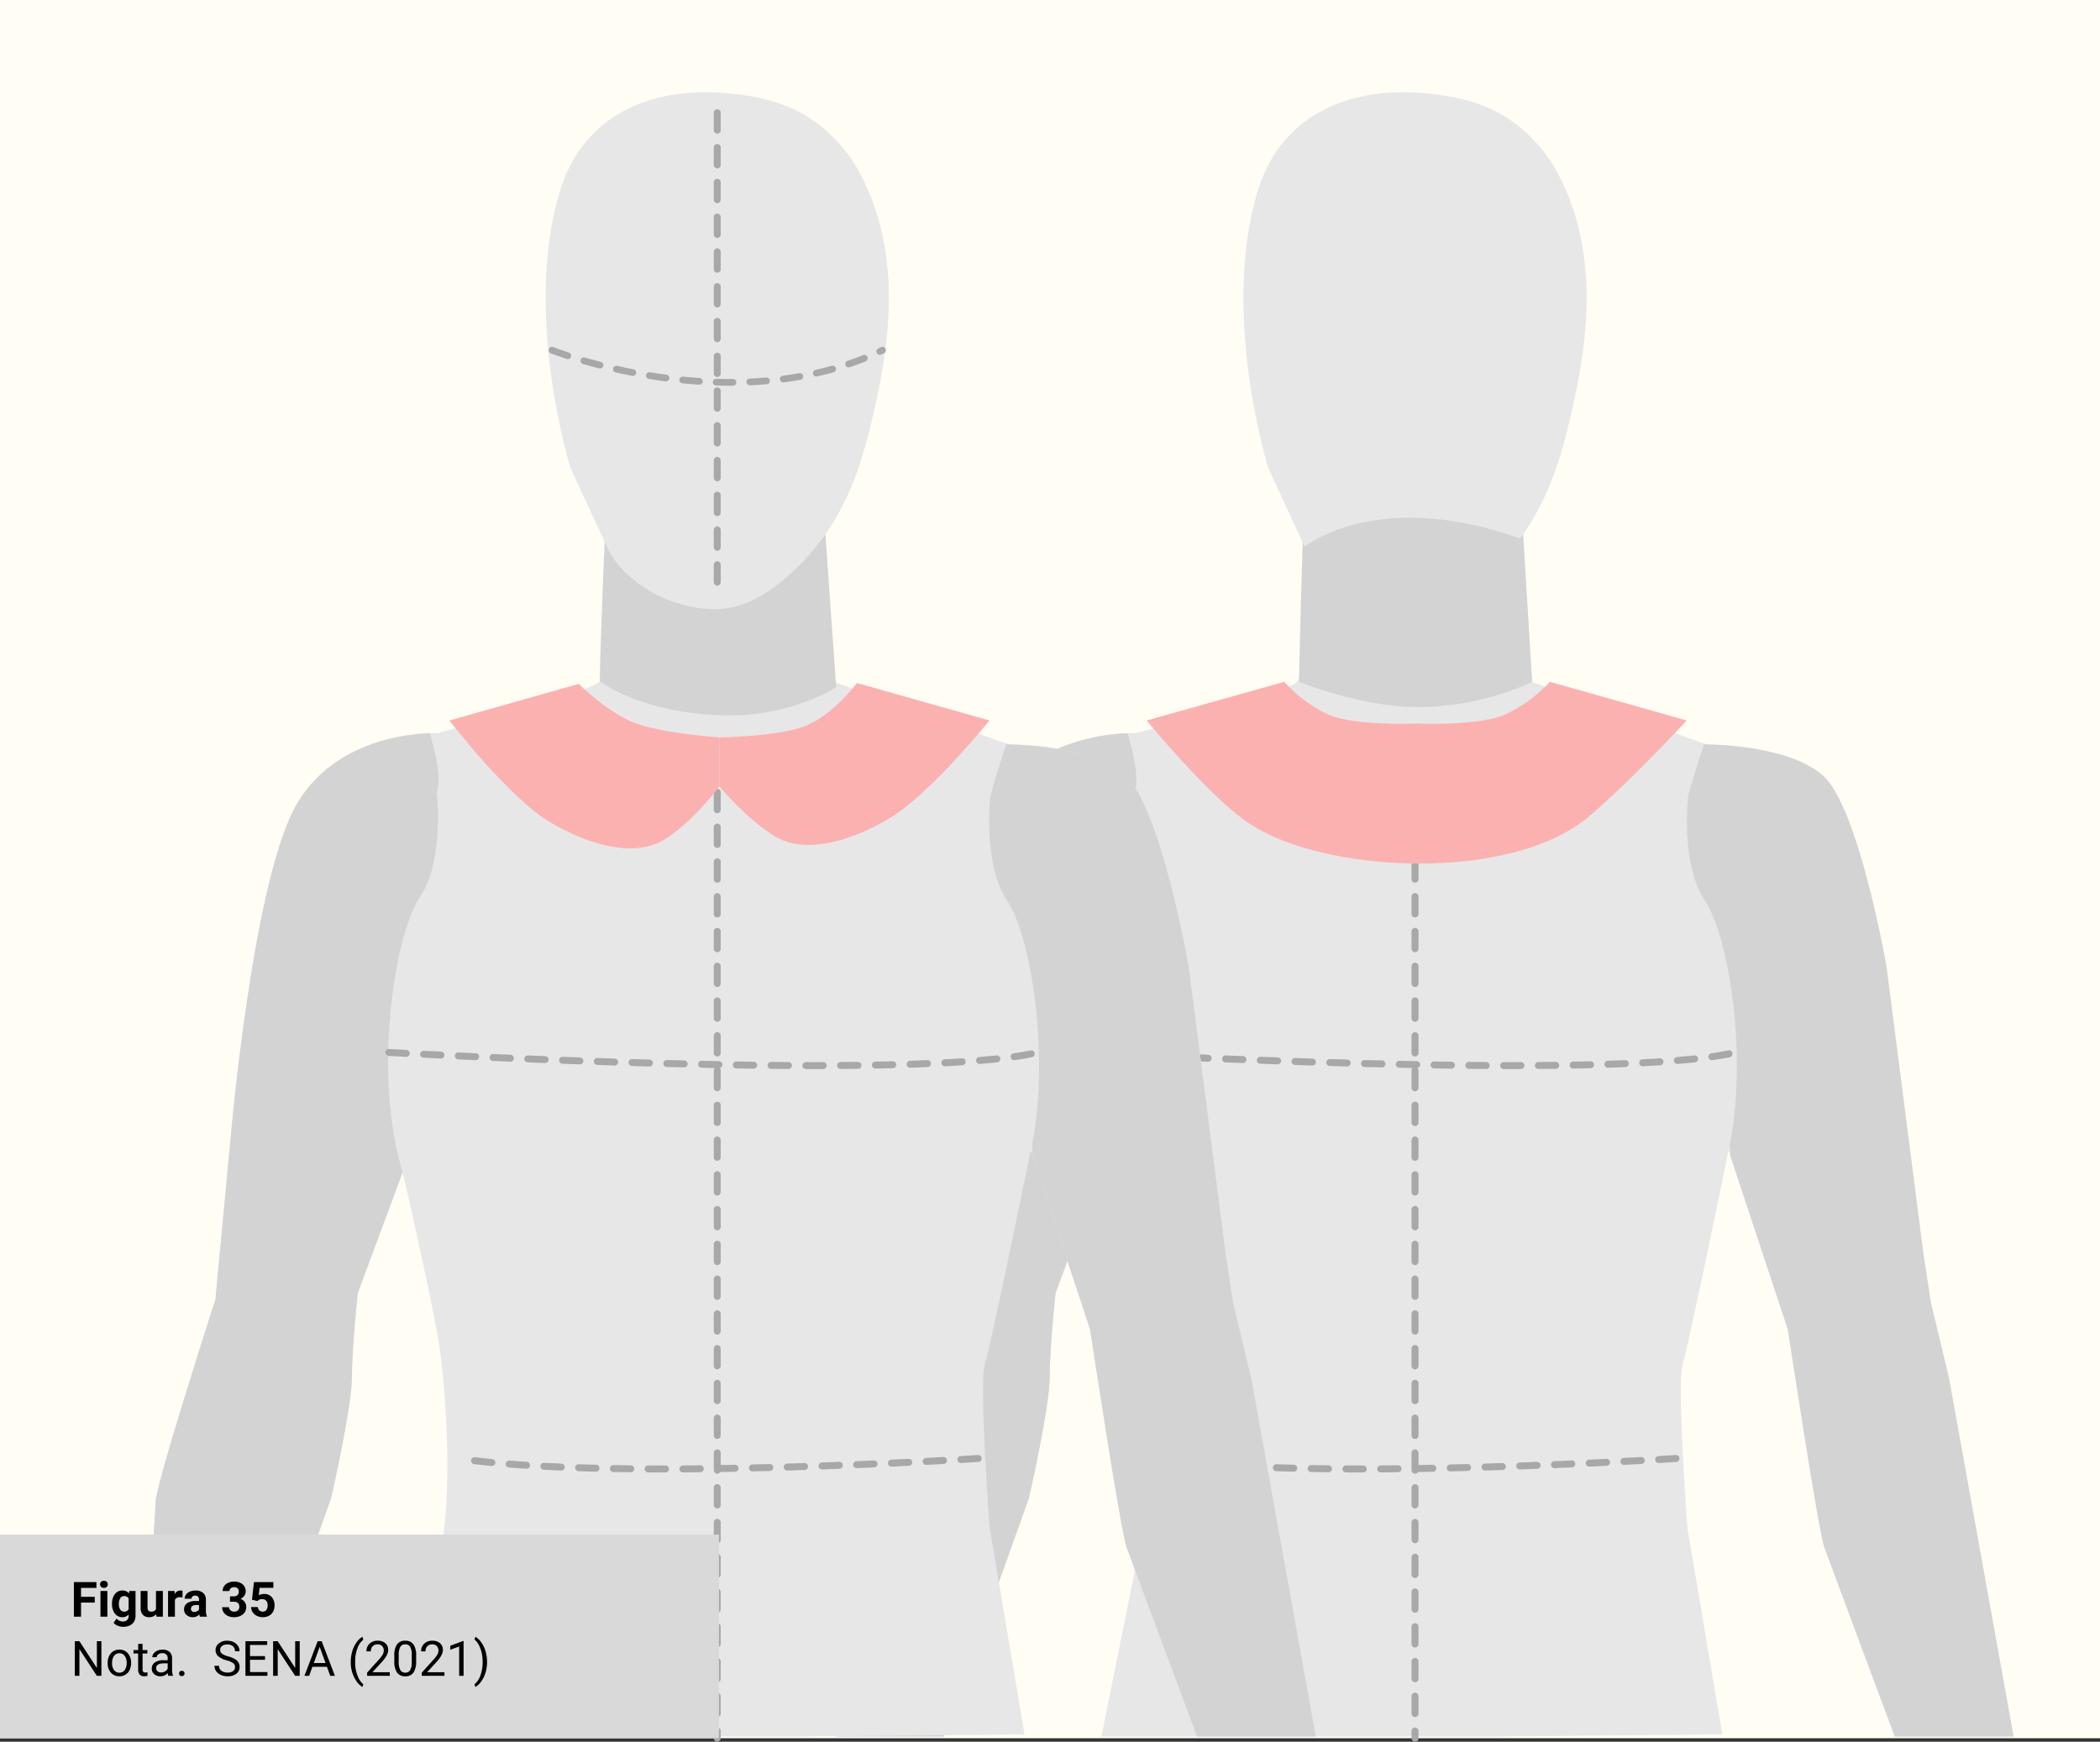 <svg xmlns="http://www.w3.org/2000/svg" width="604" height="501" viewBox="0 0 604 501">
  <rect x="0" y="0" width="604" height="501" fill="#333333" stroke="none"/>
  <g id="Grupo_55999" data-name="Grupo 55999" transform="translate(-1609.424 -4832.027)">
    <path id="Trazado_106510" data-name="Trazado 106510" d="M1789.3,5101.866"/>
    <g id="Rectángulo_5675" data-name="Rectángulo 5675">
      <rect id="Rectángulo_5692" data-name="Rectángulo 5692" width="604" height="500" transform="translate(1609.424 4832.027)" fill="#fffdf4"/>
      <rect id="Rectángulo_5693" data-name="Rectángulo 5693" width="603" height="499" transform="translate(1609.924 4832.527)" fill="#fffdf4"/>
    </g>
    <g id="Grupo_55997" data-name="Grupo 55997">
      <path id="Trazado_106511" data-name="Trazado 106511" d="M1849.931,5331.527h30.927l24.52-68.639s5.953-26.079,5.953-34.725,1.7-24.236,1.7-24.236l12.9-34.724s9.071,38.976,10.772,51.59,3.685,40.394,0,58.677-10.488,52.057-10.488,52.057h113.1l65.48-.608-10.063-59.527s-3.071-41.622-1.37-46.866,13.228-61.607,13.228-61.607l17.056,51.5s8.787,57.969,10.488,62.646,20.267,54.466,20.267,54.466h34.158l-18.567-103.08-5.244-21.827-2.126-14.031-10.63-82.63s-7.937-45.5-18.142-54.709-33.59-9.071-33.59-9.071l-50.173-18-2.835-46.205-55.7,2.41-7.228-3.449s1.134,43.654-1.7,47.055-46.677,14.929-46.677,14.929-27.4-1.323-40.252,20.032-19.276,96.756-19.276,96.756l-4.346,46.11s-17.2,53.291-17.2,58.205-4.943,67.5-4.943,67.5" fill="#e7e7e8"/>
      <g id="Grupo_55996" data-name="Grupo 55996">
        <path id="Trazado_106512" data-name="Trazado 106512" d="M1983.058,5028.179s18.178,7.322,34.433,7.238a79.986,79.986,0,0,0,32.6-7.238l-2.835-46.205-48.189-8.409-14.74,7.37S1983.218,5015.76,1983.058,5028.179Z" fill="#d3d3d3"/>
        <path id="Trazado_106513" data-name="Trazado 106513" d="M1911.331,5228.163c0-8.645,1.7-24.236,1.7-24.236l12.9-34.724c-8.693-28.3-2.268-68.457,4.913-79.04s4.914-30.236,4.914-30.236c1.293-3.878-.157-10.786-2.049-17-6.782.212-27.377,2.347-38.014,20.025-12.851,21.354-19.276,96.756-19.276,96.756l-4.346,46.11s-17.2,53.291-17.2,58.205-4.943,67.506-4.943,67.506h30.927l24.52-68.64S1911.331,5236.809,1911.331,5228.163Z" fill="#d3d3d3"/>
        <path id="Trazado_106514" data-name="Trazado 106514" d="M2169.992,5228.447l-5.244-21.827-2.126-14.031-10.63-82.63s-7.937-45.5-18.142-54.709-33.59-9.071-33.59-9.071l-.645-.231c-2.649,7.623-4.659,15.04-4.659,15.04s-2.267,19.653,4.914,30.236c6.436,9.485,12.266,42.73,7.146,69.9l.05,3.232,16.58,50.059s8.787,57.969,10.488,62.646,20.268,54.467,20.268,54.467h34.157Z" fill="#d3d3d3"/>
      </g>
      <line id="Línea_386" data-name="Línea 386" y2="272.1" transform="translate(2016.412 5059.927)" fill="none" stroke="#a8a8a8" stroke-linecap="round" stroke-linejoin="round" stroke-width="2" stroke-dasharray="5"/>
      <path id="Trazado_106515" data-name="Trazado 106515" d="M1921.961,5134.762s151.37,8.5,186.519,0" fill="none" stroke="#a8a8a8" stroke-linecap="round" stroke-linejoin="round" stroke-width="2" stroke-dasharray="5"/>
      <path id="Trazado_106516" data-name="Trazado 106516" d="M2091.472,5251.549s-103.748,6.8-149.669,0" fill="none" stroke="#a8a8a8" stroke-linecap="round" stroke-linejoin="round" stroke-width="2" stroke-dasharray="5"/>
      <path id="Trazado_106517" data-name="Trazado 106517" d="M1980.543,4999.833" fill="none" stroke="#e7e7e8" stroke-linecap="round" stroke-linejoin="round" stroke-width="2"/>
      <circle id="Elipse_4149" data-name="Elipse 4149" cx="2.344" cy="2.344" r="2.344" transform="translate(2014.557 5045.26)" fill="#e7e7e8"/>
      <path id="Trazado_106518" data-name="Trazado 106518" d="M1984.642,4989.23l.009.018c4.126-2.993,24.7-15.629,61.959-2.313,9.319-12.668,13.023-27.275,16.279-43.222,4.1-20.086,4.811-41.374-4.586-60.157a43.8,43.8,0,0,0-16.808-18.515c-7.185-4.149-15.566-5.738-23.852-6.3l-.66-.043c-20.806-1.287-39.362,7.148-45.782,28.208-10.84,35.554,3.035,79.78,3.035,79.78Z" fill="#e7e7e8"/>
    </g>
    <path id="Trazado_106519" data-name="Trazado 106519" d="M1649.238,5331.527h30.927l24.52-68.639s5.953-26.079,5.953-34.725,1.7-24.236,1.7-24.236l12.9-34.724s9.071,38.976,10.772,51.59,3.685,40.394,0,58.677-10.488,52.057-10.488,52.057h113.1l65.48-.608-10.063-59.527s-3.071-41.622-1.37-46.866,13.229-61.607,13.229-61.607l17.055,51.5s8.787,57.969,10.488,62.646,20.268,54.466,20.268,54.466h34.157l-18.567-103.08-5.244-21.827-2.126-14.031-10.63-82.63s-7.937-45.5-18.142-54.709-33.59-9.071-33.59-9.071l-50.173-18-2.835-46.205-55.7,2.41-7.228-3.449s1.134,43.654-1.7,47.055-46.677,14.929-46.677,14.929-27.4-1.323-40.252,20.032-19.276,96.756-19.276,96.756l-4.346,46.11s-17.2,53.291-17.2,58.205-4.943,67.5-4.943,67.5" fill="#e7e7e8"/>
    <g id="Grupo_55998" data-name="Grupo 55998">
      <path id="Trazado_106520" data-name="Trazado 106520" d="M1781.929,5027.99s11.353,8.955,34.936,9.789c20.056.709,33.066-8.109,33.066-8.109l-3.372-47.7-55.7,2.41-7.228-3.449S1782.089,5015.571,1781.929,5027.99Z" fill="#d3d3d3"/>
      <path id="Trazado_106521" data-name="Trazado 106521" d="M1710.638,5228.163c0-8.645,1.7-24.236,1.7-24.236l12.9-34.724c-8.693-28.3-2.268-68.457,4.914-79.04s4.913-30.236,4.913-30.236c1.293-3.878-.157-10.786-2.049-17-6.782.212-27.376,2.347-38.014,20.025-12.85,21.354-19.276,96.756-19.276,96.756l-4.346,46.11s-17.2,53.291-17.2,58.205-4.943,67.506-4.943,67.506h30.927l24.52-68.64S1710.638,5236.809,1710.638,5228.163Z" fill="#d3d3d3"/>
      <path id="Trazado_106522" data-name="Trazado 106522" d="M1969.3,5228.447l-5.244-21.827-2.126-14.031-10.63-82.63s-7.937-45.5-18.142-54.709-33.59-9.071-33.59-9.071l-.645-.231c-2.649,7.623-4.658,15.04-4.658,15.04s-2.268,19.653,4.913,30.236c6.436,9.485,12.266,42.73,7.146,69.9l.05,3.232,16.58,50.059s8.787,57.969,10.488,62.646,20.268,54.467,20.268,54.467h34.157Z" fill="#d3d3d3"/>
    </g>
    <path id="Trazado_106523" data-name="Trazado 106523" d="M1816.95,4858.738l-.66-.043c-20.806-1.287-39.362,7.148-45.782,28.208-10.84,35.554,3.035,79.78,3.035,79.78l10.406,22.547c5.912,12.81,24.908,20.973,37.968,17,6.9-2.1,12.672-6.842,17.748-11.961,14.11-14.23,18.627-31.434,22.531-50.556,4.1-20.085,4.811-41.373-4.586-60.156a43.806,43.806,0,0,0-16.808-18.515C1833.617,4860.892,1825.236,4859.3,1816.95,4858.738Z" fill="#e7e7e8"/>
    <line id="Línea_387" data-name="Línea 387" y2="135.93" transform="translate(1815.72 4864.465)" fill="none" stroke="#a8a8a8" stroke-linecap="round" stroke-linejoin="round" stroke-width="2" stroke-dasharray="5"/>
    <line id="Línea_388" data-name="Línea 388" y2="272.1" transform="translate(1815.72 5059.927)" fill="none" stroke="#a8a8a8" stroke-linecap="round" stroke-linejoin="round" stroke-width="2" stroke-dasharray="5"/>
    <path id="Trazado_106524" data-name="Trazado 106524" d="M1721.268,5134.762s151.37,8.5,186.519,0" fill="none" stroke="#a8a8a8" stroke-linecap="round" stroke-linejoin="round" stroke-width="2" stroke-dasharray="5"/>
    <path id="Trazado_106525" data-name="Trazado 106525" d="M1890.779,5251.549s-103.748,6.8-149.669,0" fill="none" stroke="#a8a8a8" stroke-linecap="round" stroke-linejoin="round" stroke-width="2" stroke-dasharray="5"/>
    <path id="Trazado_106526" data-name="Trazado 106526" d="M1779.85,4999.833" fill="none" stroke="#e7e7e8" stroke-linecap="round" stroke-linejoin="round" stroke-width="2"/>
    <circle id="Elipse_4150" data-name="Elipse 4150" cx="2.344" cy="2.344" r="2.344" transform="translate(1813.865 5045.26)" fill="#e7e7e8"/>
    <path id="Trazado_106527" data-name="Trazado 106527" d="M1768.178,4932.752s51.975,20.863,95.084,0" fill="none" stroke="#a8a8a8" stroke-linecap="round" stroke-linejoin="round" stroke-width="1.933" stroke-dasharray="4.832"/>
    <rect id="Rectángulo_5433" data-name="Rectángulo 5433" width="206.784" height="58.588" transform="translate(1609.424 5273.439)" fill="#d9d9d9"/>
    <path id="Trazado_107965" data-name="Trazado 107965" d="M6.877-4.067H2.939V0H.889V-9.953h6.48v1.661H2.939v2.57H6.877ZM10.514,0H8.531V-7.4h1.982Zm-2.1-9.311a.973.973,0,0,1,.3-.731,1.117,1.117,0,0,1,.81-.287,1.12,1.12,0,0,1,.807.287.967.967,0,0,1,.3.731.97.97,0,0,1-.3.738,1.122,1.122,0,0,1-.8.287,1.122,1.122,0,0,1-.8-.287A.97.97,0,0,1,8.415-9.311Zm3.438,5.558a4.335,4.335,0,0,1,.81-2.741,2.625,2.625,0,0,1,2.184-1.039,2.3,2.3,0,0,1,1.894.834l.082-.7h1.791v7.15a3.161,3.161,0,0,1-.441,1.688,2.832,2.832,0,0,1-1.241,1.094,4.362,4.362,0,0,1-1.873.376,4.056,4.056,0,0,1-1.586-.325A2.815,2.815,0,0,1,12.3,1.75l.875-1.2a2.314,2.314,0,0,0,1.791.827,1.694,1.694,0,0,0,1.224-.42,1.577,1.577,0,0,0,.438-1.193v-.4a2.285,2.285,0,0,1-1.8.772A2.618,2.618,0,0,1,12.677-.906a4.334,4.334,0,0,1-.824-2.765Zm1.976.147a2.7,2.7,0,0,0,.4,1.578,1.283,1.283,0,0,0,1.107.572,1.372,1.372,0,0,0,1.292-.678V-5.249a1.369,1.369,0,0,0-1.278-.678,1.291,1.291,0,0,0-1.118.582A3.042,3.042,0,0,0,13.829-3.606ZM24.562-.752a2.477,2.477,0,0,1-2.023.889,2.337,2.337,0,0,1-1.815-.684,2.918,2.918,0,0,1-.639-2V-7.4H22.06v4.784q0,1.157,1.053,1.157a1.426,1.426,0,0,0,1.381-.7V-7.4h1.982V0H24.616Zm7.561-4.792a5.367,5.367,0,0,0-.711-.055,1.447,1.447,0,0,0-1.47.759V0H27.966V-7.4h1.866l.055.882a1.831,1.831,0,0,1,1.647-1.019,2.07,2.07,0,0,1,.615.089ZM37.153,0a2.194,2.194,0,0,1-.2-.663,2.39,2.39,0,0,1-1.866.8,2.626,2.626,0,0,1-1.8-.629,2.023,2.023,0,0,1-.714-1.586,2.09,2.09,0,0,1,.872-1.8,4.3,4.3,0,0,1,2.519-.636h.909v-.424a1.219,1.219,0,0,0-.263-.82,1.035,1.035,0,0,0-.831-.308A1.177,1.177,0,0,0,35-5.831a.813.813,0,0,0-.284.656H32.737a1.984,1.984,0,0,1,.4-1.189,2.621,2.621,0,0,1,1.121-.858,4.086,4.086,0,0,1,1.627-.311,3.228,3.228,0,0,1,2.17.687,2.4,2.4,0,0,1,.8,1.931v3.206a3.536,3.536,0,0,0,.294,1.593V0ZM35.52-1.374a1.7,1.7,0,0,0,.807-.195,1.28,1.28,0,0,0,.547-.523V-3.363h-.738q-1.483,0-1.579,1.025l-.007.116a.791.791,0,0,0,.26.608A1.009,1.009,0,0,0,35.52-1.374ZM45.787-5.852H46.84a1.483,1.483,0,0,0,1.114-.376,1.378,1.378,0,0,0,.362-1,1.218,1.218,0,0,0-.359-.937A1.391,1.391,0,0,0,46.97-8.5a1.458,1.458,0,0,0-.95.311,1,1,0,0,0-.383.81H43.661a2.43,2.43,0,0,1,.42-1.4,2.8,2.8,0,0,1,1.176-.967,3.924,3.924,0,0,1,1.665-.349,3.722,3.722,0,0,1,2.475.755,2.577,2.577,0,0,1,.9,2.082A2.094,2.094,0,0,1,49.875-6a2.709,2.709,0,0,1-1.094.882,2.473,2.473,0,0,1,1.254.9,2.448,2.448,0,0,1,.414,1.422,2.62,2.62,0,0,1-.967,2.126,3.889,3.889,0,0,1-2.56.8,3.688,3.688,0,0,1-2.437-.786,2.567,2.567,0,0,1-.947-2.078h1.976a1.145,1.145,0,0,0,.42.916,1.549,1.549,0,0,0,1.036.355,1.556,1.556,0,0,0,1.1-.373,1.286,1.286,0,0,0,.4-.988q0-1.49-1.641-1.49H45.787Zm6.316.957.574-5.059h5.578v1.647H54.3l-.246,2.14a3.132,3.132,0,0,1,1.5-.376,2.869,2.869,0,0,1,2.229.882,3.522,3.522,0,0,1,.807,2.468,3.609,3.609,0,0,1-.407,1.726A2.871,2.871,0,0,1,57.012-.284a3.639,3.639,0,0,1-1.791.42,3.864,3.864,0,0,1-1.675-.366,2.971,2.971,0,0,1-1.22-1.029,2.8,2.8,0,0,1-.475-1.511h1.955a1.46,1.46,0,0,0,.434.967,1.376,1.376,0,0,0,.974.345,1.215,1.215,0,0,0,1.032-.482A2.233,2.233,0,0,0,56.608-3.3a1.846,1.846,0,0,0-.417-1.3,1.53,1.53,0,0,0-1.183-.451,1.71,1.71,0,0,0-1.142.369l-.191.178Z" transform="translate(1629.791 5297.066)"/>
    <path id="Trazado_107964" data-name="Trazado 107964" d="M8.8,0H7.485L2.475-7.67V0H1.155V-9.953H2.475L7.5-2.249v-7.7H8.8Zm1.8-3.767a4.369,4.369,0,0,1,.427-1.955,3.187,3.187,0,0,1,1.189-1.34,3.238,3.238,0,0,1,1.74-.472A3.119,3.119,0,0,1,16.4-6.487a4.024,4.024,0,0,1,.933,2.782v.089a4.407,4.407,0,0,1-.414,1.938A3.14,3.14,0,0,1,15.74-.342a3.275,3.275,0,0,1-1.767.479A3.111,3.111,0,0,1,11.536-.909,4,4,0,0,1,10.6-3.678Zm1.271.15a3.164,3.164,0,0,0,.571,1.976A1.827,1.827,0,0,0,13.973-.9,1.816,1.816,0,0,0,15.5-1.651a3.46,3.46,0,0,0,.567-2.116,3.159,3.159,0,0,0-.578-1.972,1.836,1.836,0,0,0-1.535-.755,1.816,1.816,0,0,0-1.511.745A3.434,3.434,0,0,0,11.874-3.616Zm8.764-5.571V-7.4h1.381v.978H20.638v4.593a1.027,1.027,0,0,0,.185.667.777.777,0,0,0,.629.222,3.062,3.062,0,0,0,.6-.082V0a3.688,3.688,0,0,1-.971.136A1.575,1.575,0,0,1,19.8-.376a2.2,2.2,0,0,1-.431-1.456V-6.419H18.026V-7.4h1.347V-9.187ZM28.062,0a2.657,2.657,0,0,1-.178-.779,2.822,2.822,0,0,1-2.105.916,2.611,2.611,0,0,1-1.794-.619,2,2,0,0,1-.7-1.569,2.091,2.091,0,0,1,.878-1.794,4.142,4.142,0,0,1,2.471-.639h1.23v-.581a1.42,1.42,0,0,0-.4-1.056A1.593,1.593,0,0,0,26.3-6.515a1.844,1.844,0,0,0-1.135.342,1.007,1.007,0,0,0-.458.827H23.434a1.745,1.745,0,0,1,.393-1.07,2.683,2.683,0,0,1,1.066-.817,3.588,3.588,0,0,1,1.48-.3,2.924,2.924,0,0,1,2,.639,2.306,2.306,0,0,1,.752,1.76v3.4a4.162,4.162,0,0,0,.26,1.62V0Zm-2.1-.964a2.223,2.223,0,0,0,1.128-.308,1.861,1.861,0,0,0,.772-.8V-3.589h-.991q-2.324,0-2.324,1.36a1.151,1.151,0,0,0,.4.93A1.524,1.524,0,0,0,25.963-.964Zm5.175.3a.792.792,0,0,1,.195-.547.742.742,0,0,1,.584-.219.765.765,0,0,1,.591.219.776.776,0,0,1,.2.547.734.734,0,0,1-.2.526.778.778,0,0,1-.591.212.755.755,0,0,1-.584-.212A.748.748,0,0,1,31.138-.663Zm13.72-3.773A6.172,6.172,0,0,1,42.4-5.629a2.279,2.279,0,0,1-.769-1.747,2.408,2.408,0,0,1,.94-1.945,3.736,3.736,0,0,1,2.444-.769,4.078,4.078,0,0,1,1.829.4A3.007,3.007,0,0,1,48.087-8.6a2.8,2.8,0,0,1,.441,1.524H47.209A1.82,1.82,0,0,0,46.635-8.5a2.335,2.335,0,0,0-1.62-.518,2.391,2.391,0,0,0-1.514.428A1.428,1.428,0,0,0,42.957-7.4a1.285,1.285,0,0,0,.516,1.031,5.062,5.062,0,0,0,1.757.77,8.151,8.151,0,0,1,1.941.77,2.946,2.946,0,0,1,1.039.981,2.5,2.5,0,0,1,.338,1.319,2.326,2.326,0,0,1-.943,1.938,4.022,4.022,0,0,1-2.522.728,4.678,4.678,0,0,1-1.914-.393A3.221,3.221,0,0,1,41.8-1.333a2.627,2.627,0,0,1-.482-1.552h1.319A1.714,1.714,0,0,0,43.3-1.459a2.806,2.806,0,0,0,1.781.523,2.58,2.58,0,0,0,1.593-.424,1.377,1.377,0,0,0,.554-1.155,1.351,1.351,0,0,0-.513-1.131A5.911,5.911,0,0,0,44.857-4.437Zm11-.164H51.543v3.527h5.011V0H50.23V-9.953h6.255V-8.88H51.543v3.206h4.313ZM65.837,0H64.518L59.507-7.67V0H58.188V-9.953h1.319l5.024,7.7v-7.7h1.306Zm7.827-2.6h-4.17L68.558,0H67.2L71-9.953h1.148L75.961,0H74.614ZM69.891-3.678h3.384l-1.7-4.655Zm10.63-.362a10.569,10.569,0,0,1,.414-2.967,8.618,8.618,0,0,1,1.234-2.584,5.249,5.249,0,0,1,1.7-1.641l.26.834A5.444,5.444,0,0,0,82.493-8.06a10.135,10.135,0,0,0-.7,3.521l-.007.581a10.188,10.188,0,0,0,.964,4.58A5.47,5.47,0,0,0,84.13,2.44l-.26.772a5.418,5.418,0,0,1-1.736-1.7A9.5,9.5,0,0,1,80.521-4.04ZM91.745,0H85.224V-.909l3.445-3.828a8.185,8.185,0,0,0,1.056-1.412,2.356,2.356,0,0,0,.291-1.125,1.786,1.786,0,0,0-.472-1.278,1.649,1.649,0,0,0-1.258-.5,1.953,1.953,0,0,0-1.466.537A2.05,2.05,0,0,0,86.3-7.021H85.032a2.936,2.936,0,0,1,.885-2.222,3.282,3.282,0,0,1,2.369-.848,3.153,3.153,0,0,1,2.194.728,2.483,2.483,0,0,1,.807,1.938q0,1.47-1.873,3.5L86.748-1.032h5Zm7.581-4.245a5.784,5.784,0,0,1-.759,3.3A2.7,2.7,0,0,1,96.2.137,2.718,2.718,0,0,1,93.837-.919a5.49,5.49,0,0,1-.793-3.155V-5.763A5.655,5.655,0,0,1,93.8-9.023a2.719,2.719,0,0,1,2.379-1.066,2.744,2.744,0,0,1,2.365,1.029,5.458,5.458,0,0,1,.779,3.175ZM98.062-5.975a4.634,4.634,0,0,0-.451-2.341,1.553,1.553,0,0,0-1.429-.735,1.532,1.532,0,0,0-1.415.731,4.525,4.525,0,0,0-.458,2.249v2.023a4.708,4.708,0,0,0,.468,2.382A1.55,1.55,0,0,0,96.2-.9a1.529,1.529,0,0,0,1.391-.725A4.538,4.538,0,0,0,98.062-3.9ZM107.468,0h-6.521V-.909l3.445-3.828a8.185,8.185,0,0,0,1.056-1.412,2.356,2.356,0,0,0,.291-1.125,1.786,1.786,0,0,0-.472-1.278,1.649,1.649,0,0,0-1.258-.5,1.953,1.953,0,0,0-1.466.537,2.05,2.05,0,0,0-.523,1.494h-1.265a2.936,2.936,0,0,1,.885-2.222,3.282,3.282,0,0,1,2.369-.848,3.153,3.153,0,0,1,2.194.728,2.483,2.483,0,0,1,.807,1.938q0,1.47-1.873,3.5l-2.666,2.892h5Zm5.5,0h-1.271V-8.429l-2.55.937V-8.641L112.766-10h.2Zm6.754-3.972a10.574,10.574,0,0,1-.4,2.922,8.641,8.641,0,0,1-1.224,2.581,5.361,5.361,0,0,1-1.726,1.682L116.1,2.44a5.5,5.5,0,0,0,1.692-2.505,10.839,10.839,0,0,0,.653-3.77v-.219a11.253,11.253,0,0,0-.3-2.669,9.009,9.009,0,0,0-.837-2.211,5.108,5.108,0,0,0-1.207-1.524l.267-.772a5.34,5.34,0,0,1,1.719,1.668,8.66,8.66,0,0,1,1.224,2.577A10.818,10.818,0,0,1,119.718-3.972Z" transform="translate(1629.791 5314.066)"/>
    <path id="Trazado_106528" data-name="Trazado 106528" d="M1816.346,5048.551v9.687s-7.654,10.266-15.874,15.312-20.977,2.018-32.882-5.046-28.914-29.237-28.914-29.237l37.217-10.517s7.287,7.333,14.941,10.764,25.512,4.624,25.512,4.624Z" fill="#fcb1b1"/>
    <path id="Trazado_106529" data-name="Trazado 106529" d="M1816.346,5048.551v9.687s7.653,9.266,15.874,14.312,20.976,2.018,32.882-5.046,28.913-28.237,28.913-28.237l-38.108-10.769s-6.4,8.585-14.049,12.016-25.512,3.624-25.512,3.624Z" fill="#fcb1b1"/>
    <path id="Trazado_106530" data-name="Trazado 106530" d="M2055.2,5028.142a40.968,40.968,0,0,1-12.789,9.372c-7.654,3.431-25.512,2.624-25.512,2.624s-17.858.807-25.512-2.624a38.257,38.257,0,0,1-12.547-9.372l-39.61,11.125s17.52,21.373,28.913,29.237c21.469,14.819,74.949,17.276,97.512-1,10.757-8.713,28.913-28.237,28.913-28.237Z" fill="#fcb1b1"/>
  </g>
</svg>
